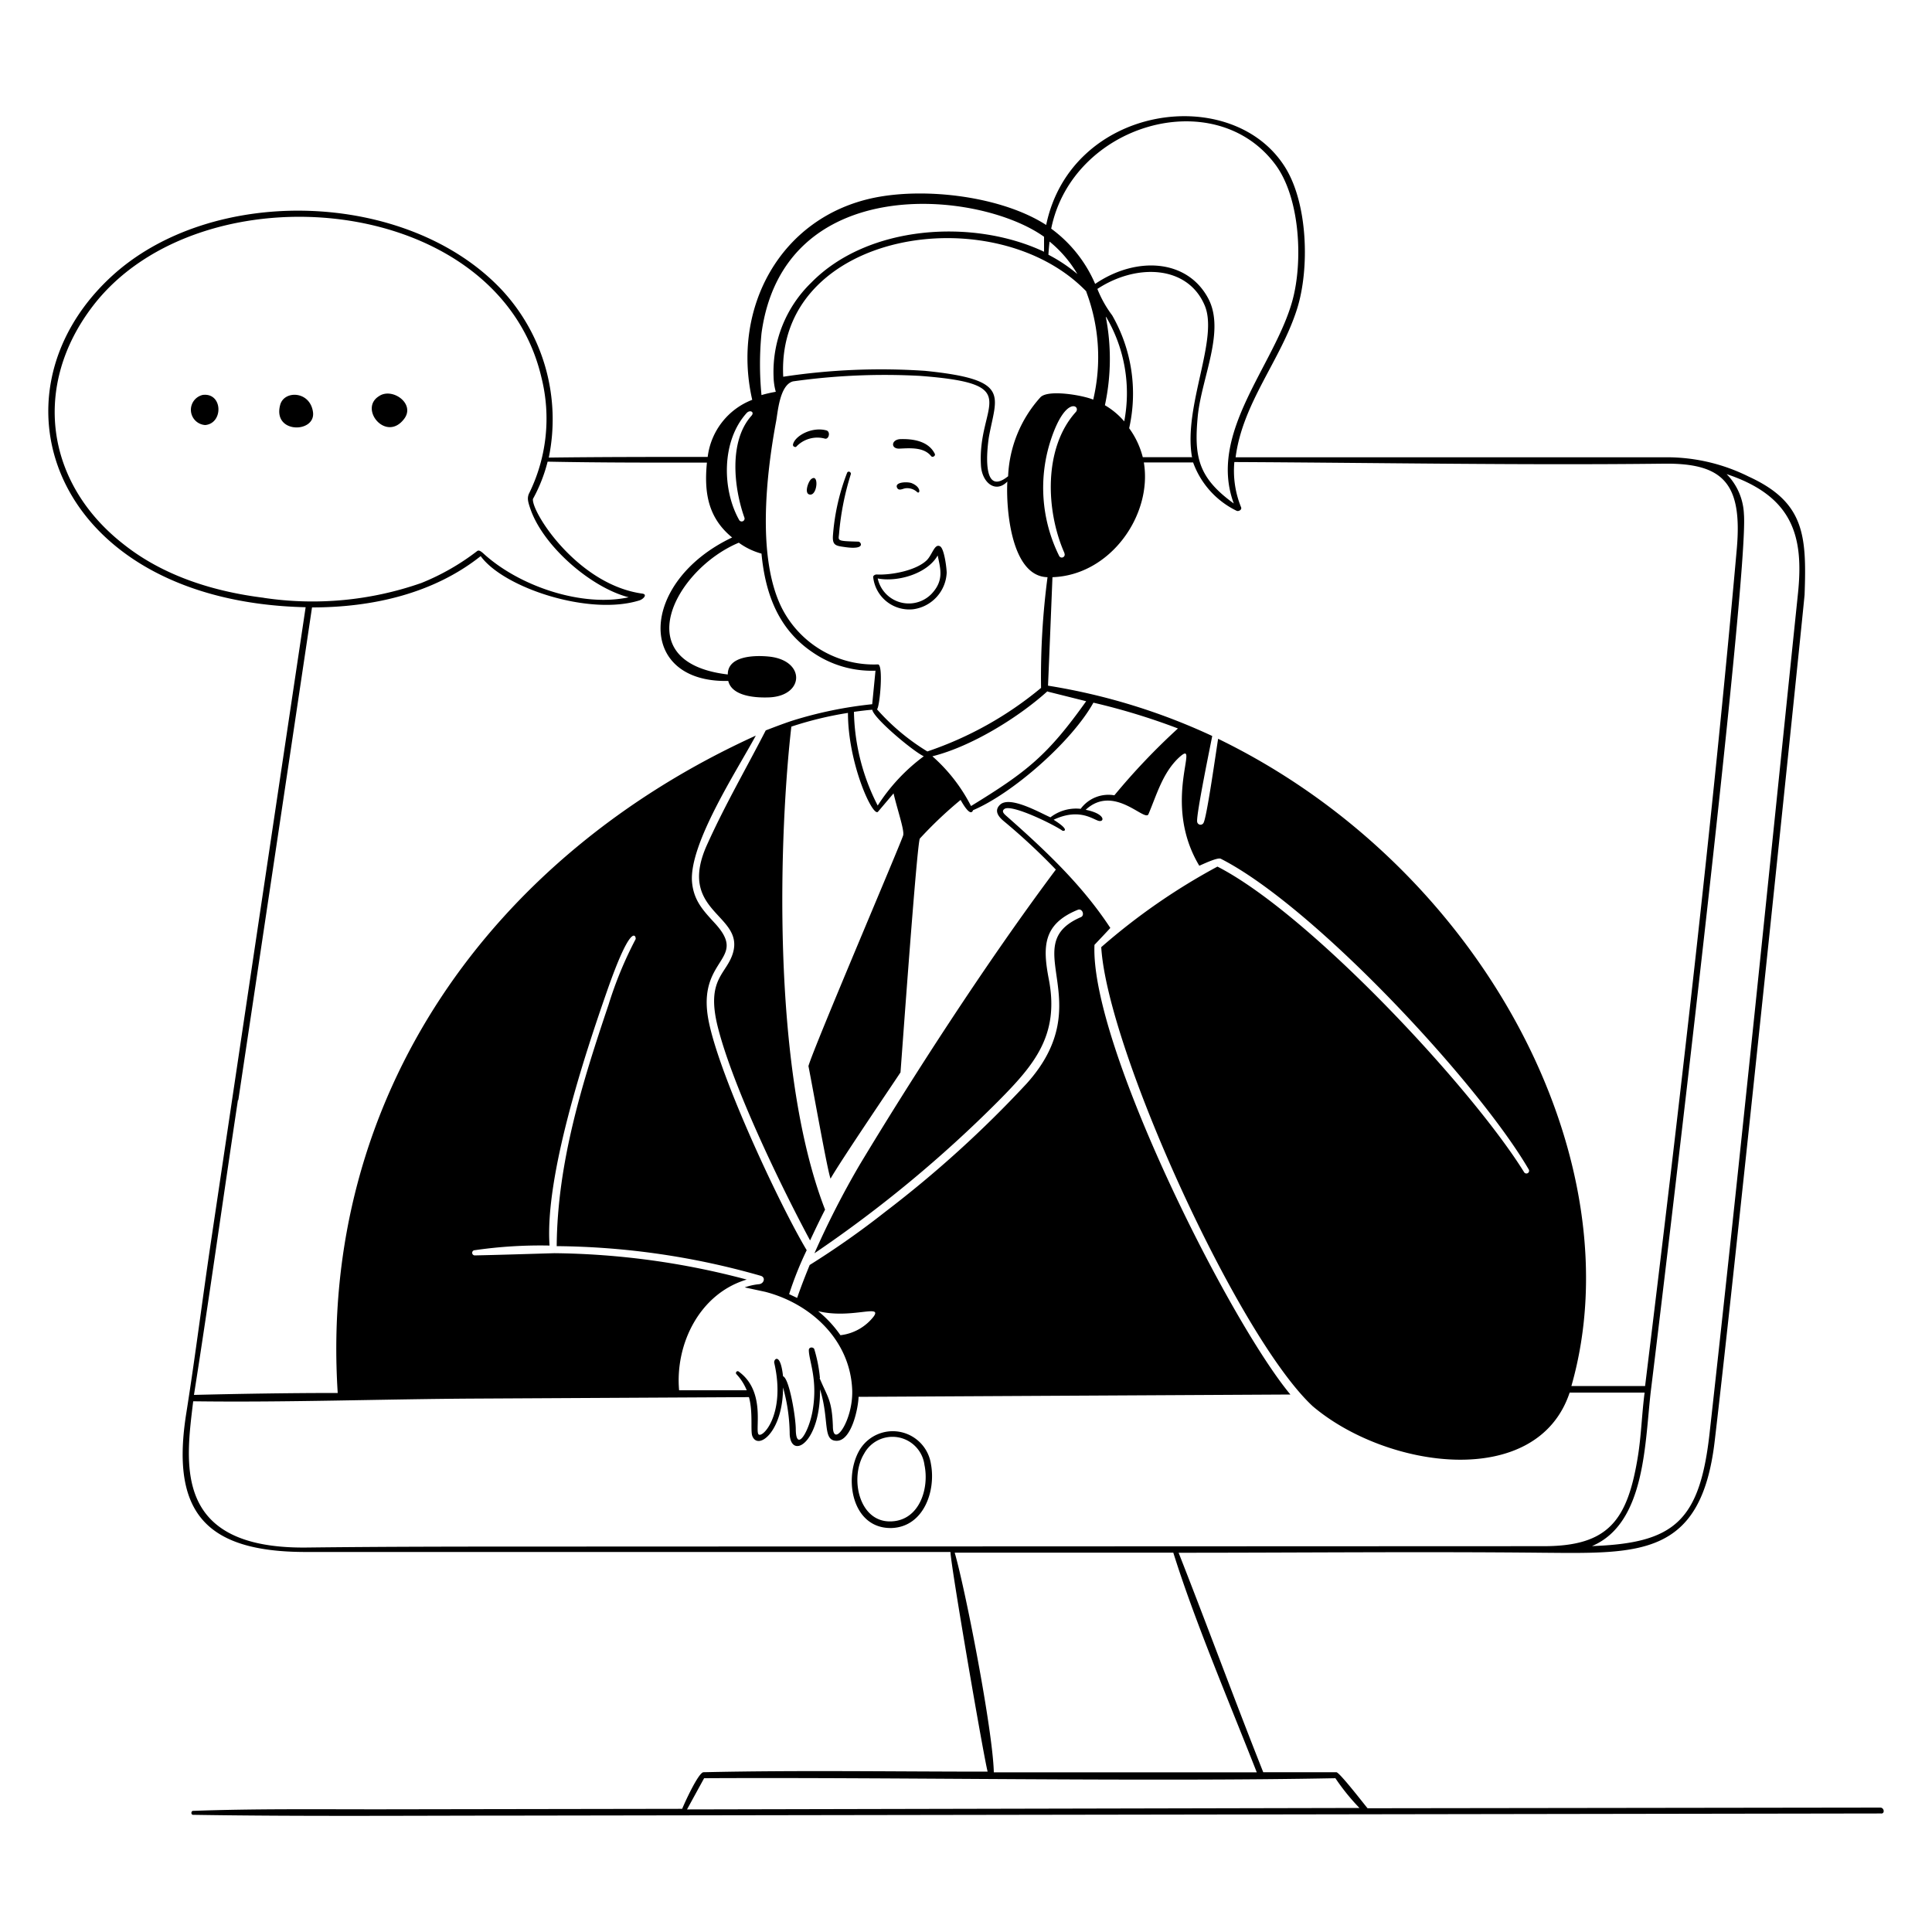 <svg xmlns="http://www.w3.org/2000/svg" viewBox="0 0 200 200" height="400" width="400"><g fill="#000000"><path d="M92.86 50.48c.17.37.56.12.85.07a1.51 1.51 0 0 1 1.2.36c.32.33.52-.45-.5-.88-.41-.19-1.82-.15-1.55.45zm.27-4.04c1.08-.05 2.52-.17 3.27.79a.21.21 0 0 0 .29 0 .2.2 0 0 0 .06-.29c-.68-1.32-2.33-1.53-3.61-1.48-.92.1-.92 1.03-.01.98zM84 49.58c-.33.22-.83 1.63-.1 1.62s.87-2.2.1-1.62zm1.53-5.03c-1.51-.4-3.27.59-3.44 1.47a.21.21 0 0 0 .18.24.17.17 0 0 0 .14 0 3 3 0 0 1 3-.85c.41.08.59-.75.12-.86zM29 41.93c-.79 3 3.71 2.92 3.4.72s-3.01-2.27-3.4-.72zm59.89 108.34c-1.56 2.91-.64 8 3.41 7.91 3.3-.12 4.6-3.8 4.07-6.63a4 4 0 0 0-7.48-1.28zm3.44 7.22c-3.4.2-4.41-4.48-2.88-7a3.34 3.34 0 0 1 6.25 1.16c.51 2.43-.51 5.69-3.37 5.84zM88.86 56.07c-2.32-.06-2.06-.09-2-.83a28.44 28.44 0 0 1 1.21-6.13c.08-.25-.28-.41-.38-.16a22.58 22.58 0 0 0-1.46 6.43c-.09 1.1.29 1.12 1.29 1.26 2.16.3 1.6-.57 1.34-.57z"></path><path d="m194.64 187.12-53.07.07c-.21-.23-2.9-3.73-3.23-3.73h-7.57c-3-7.56-5.79-15.17-8.76-22.72 12.58 0 25.15-.13 37.72 0 10 .08 16.36.41 17.77-11.52 2.2-18.6 9.31-87.3 9.31-87.66.22-6.15 0-9.57-5.78-12.22a19 19 0 0 0-8.84-2h-44.28c.73-5.66 4.7-10.08 6.37-15.39 1.3-4.15 1.11-10.9-1.26-14.66-5.52-8.77-22.14-6.45-24.72 6-4.52-2.92-12.35-3.93-17.8-2.82-9.74 2-14.79 11.46-12.63 20.92a7.28 7.28 0 0 0-4.61 5.91c-5.48 0-11 0-16.45.07A19.68 19.68 0 0 0 52 30.07C42.25 19.61 21.85 19 11.44 28.71c-13.3 12.4-5.73 33.55 20.2 34.15q-4.89 32.7-9.76 65.4c-.9 6-1.64 12-2.59 18-1.62 10.12 1.82 14.38 12.28 14.4h66.82c.09 1.78 3.49 21.48 3.85 22.74-9.8 0-19.61-.16-29.41.06-.52 0-2 3.25-2.21 3.79l-31.47.05c-6.39 0-12.79-.07-19.16.16-.23 0-.24.41 0 .41 11.28.18 22.59.08 33.88.08l140.84-.22c.43.06.36-.61-.07-.61zm-8.51-125.73c-3 28.91-5.94 58.15-9.13 86.75-1 9.32-3.63 11.61-12.2 11.91 5.62-2.38 5.46-10.89 6.11-16.19 1.16-9.38 10.16-84.27 9.62-90.64a6.26 6.26 0 0 0-1.79-4.14c6.93 2.31 7.98 6.52 7.39 12.31zM172.23 48c6.19-.08 8.16 2.06 7.56 8.84-2.52 28.31-6 58.17-9.49 86.64h-7.63c6.64-23.24-9.07-53.65-36.57-67-.19 1.15-1.15 8-1.5 8.68a.35.35 0 0 1-.67-.09c-.12-.69 1.41-8.09 1.56-8.88a64.18 64.18 0 0 0-17-5.21c.16-3.74.31-7.49.46-11.23 6-.2 10.37-6.45 9.46-11.88h5.1a8.93 8.93 0 0 0 4.49 5c.21.11.58-.1.48-.35a10 10 0 0 1-.7-4.69c14.81.07 29.71.34 44.45.17zM90.79 73.43c.29-.3.67-4.58.11-4.65a10.69 10.69 0 0 1-10-5.91c-2.53-5.13-1.6-13.67-.56-19.24.18-.94.36-3.77 1.75-4.15a67.89 67.89 0 0 1 13.13-.57c11.13.84 5.92 2.83 6.33 9.3.11 1.74 1.5 2.9 2.73 1.64-.15 2.75.37 9.82 4.16 9.9a79 79 0 0 0-.67 11.46A36.85 36.85 0 0 1 96 77.79a22.67 22.67 0 0 1-5.21-4.36zm4.84 4.86a19.31 19.31 0 0 0-4.77 5.1 22.05 22.05 0 0 1-2.46-9.7c.63-.09 1.27-.17 1.9-.22.11.86 4.2 4.29 5.33 4.82zm14.56-21a.3.3 0 0 1-.15.4.3.3 0 0 1-.4-.15 15.88 15.88 0 0 1-.84-12.06c1.54-4.62 3.11-3.44 2.57-2.83-3.37 3.72-3.11 10.24-1.18 14.6zm-1.75 14.3 4 1c-4 5.62-6.13 7.3-11.92 10.85a17.39 17.39 0 0 0-4-5.15c4.02-1 8.9-4.01 11.92-6.74zm15-24.26h-5.14a8.75 8.75 0 0 0-1.41-3 16.28 16.28 0 0 0-1.76-11.69 11.78 11.78 0 0 1-1.53-2.73c4.05-2.66 9.3-2.45 11.08 1.64 1.55 3.45-2.2 10.45-1.29 15.74zm-8.92-14.5a15.53 15.53 0 0 1 1.86 10.79 7.82 7.82 0 0 0-2-1.67 22.77 22.77 0 0 0 .09-9.16zM132 17c2.6 3.45 2.9 10.09 1.79 14.12-1.84 6.7-8.78 13.68-6.07 21-3.72-2.69-4.13-4.86-3.72-9.12.43-4 2.83-8.72 1.1-12.06-2.18-4.17-7.52-4.42-11.73-1.55a13.85 13.85 0 0 0-4.55-5.72C111 12.88 125.68 8.58 132 17zm-23.36 8a12.46 12.46 0 0 1 2.89 3.37 16.35 16.35 0 0 0-3-2c.03-.49.07-.95.12-1.37zm3.81 5.2a19.16 19.16 0 0 1 .72 11.17c-1.06-.45-4.65-1.08-5.46-.25a13 13 0 0 0-3.35 8.18c-2.73 2.19-2.19-2.7-2-4 .77-4.37 2.4-6-6.59-6.91a67.46 67.46 0 0 0-14.69.61c-.79-15.08 21.86-18.7 31.38-8.83zm-33.62 4.31c2.27-16.74 22.43-14.87 29.25-10v1.55c-7.35-3.47-18.26-2.78-24.11 3.21A12.86 12.86 0 0 0 80.08 39a6.26 6.26 0 0 0 .23 1.56 12.67 12.67 0 0 0-1.48.34 32.89 32.89 0 0 1 0-6.39zm-1.54 8.25c.35-.38.85-.11.5.28-2.37 2.64-1.82 7.5-.72 10.57a.3.3 0 0 1-.54.24c-1.8-3.17-1.85-8.21.76-11.09zm-50 19.12c-5.16-.64-10.34-2.25-14.46-5.51C4.64 50 3.3 39.83 9.68 31.59c11.15-14.38 41.87-11.75 46.37 7.49a17.51 17.51 0 0 1-1.32 12.08c-.13.4-.14.65.23 1.67 1.39 3.8 6.24 8 10.12 9-4.84 1.05-11.31-1.14-15-4.5-.4-.37-.55-.38-.69-.28a24.3 24.3 0 0 1-5.77 3.3 34.11 34.11 0 0 1-16.37 1.53zm-2.62 52q3.82-25.47 7.63-51c6.19 0 12.53-1.4 17.46-5.31 2.4 3.3 11.27 6.21 16.44 4.58.4-.13.86-.62.29-.7-6.71-.93-11.49-8.45-11.32-9.8a16.24 16.24 0 0 0 1.52-3.86c5.49.11 11 .1 16.49.1-.3 3.06.09 5.69 2.61 7.75-9.62 4.55-10 15.06-.4 14.85.39 1.65 3 1.76 4.29 1.7 3.64-.19 3.71-3.89-.16-4.23-1.4-.13-4.19-.08-4.18 1.86-10.53-1.24-5.46-10.88 1.14-13.64a7.19 7.19 0 0 0 2.35 1.13c.39 4.13 1.73 7.83 5.31 10.23a10.8 10.8 0 0 0 6.49 1.89l-.34 3.47A42.2 42.2 0 0 0 82 74.61c-.91.3-1.82.65-2.73 1-2 3.89-4.2 7.69-6 11.67-3.34 7.14 3.73 7.3 2.62 11.32-.64 2.27-2.85 2.68-1.58 7.73 1.55 6.14 6.48 16.37 9.55 22.08.5-1.07 1-2.12 1.55-3.19-5.73-14.77-4.68-39.73-3.49-50a36.8 36.8 0 0 1 5.86-1.42c0 5.24 2.57 10.83 3.11 10.23l1.61-1.9c.41 1.74 1.12 3.77 1 4.33s-9.31 22.06-9.81 23.9c.48 2.42 2 11 2.29 11.65 1.08-1.9 6.59-10 7.24-11 .17-2.2 1.7-23.65 2-24.2a42 42 0 0 1 4.22-4c.1.16 1 1.86 1.29 1.06 4.09-1.73 10.22-7.1 12.46-11.13a68 68 0 0 1 8.75 2.67 68.31 68.31 0 0 0-6.58 6.92 3.57 3.57 0 0 0-3.49 1.4 4.34 4.34 0 0 0-3.13.88c-1.06-.46-4.21-2.28-5.22-1.3-.66.63-.13 1.27.41 1.71a64.87 64.87 0 0 1 5.37 5c-7.4 9.89-15.07 21.86-20.32 30.58a90.34 90.34 0 0 0-4.67 9.14 129.16 129.16 0 0 0 19.06-15.78c3.69-3.73 6.31-6.79 5.21-12.55-.66-3.41-.63-5.75 3-7.23.46-.18.74.57.32.76-6.76 2.91 2.05 8.69-5.62 17.23a115.77 115.77 0 0 1-14.63 13.27 88.25 88.25 0 0 1-7.83 5.51c-.46 1.12-.91 2.27-1.3 3.41l-.83-.39a35.09 35.09 0 0 1 1.82-4.55c-2.83-4.71-9.51-19-10.26-24.37-.83-5.91 4.19-5.73.76-9.47-1.22-1.33-2.19-2.34-2.37-4.25-.35-3.93 4.66-11.58 6.6-15.18-27.29 12.41-45.25 37.3-43.28 68.05-5 0-9.93.08-14.88.2 1.6-10.18 3.02-20.4 4.55-30.52zm60.21 28.77a14.94 14.94 0 0 0-.59-3c-.13-.24-.56-.21-.56.11 0 1.09.94 3 .4 6.22-.38 2.28-1.72 4.4-1.75 2 0-1.25-.67-5.29-1.32-5.51-.28-2.57-1-1.75-.91-1.39 1.25 5.46-1.37 8-1.66 7.35s.72-4.45-2-6.43a.17.17 0 0 0-.25 0 .18.18 0 0 0 0 .26 5.35 5.35 0 0 1 1.06 1.66h-7c-.42-4.77 2.11-10 7-11.46a80.11 80.11 0 0 0-19.91-2.73c-2.73.08-5.49.17-8.24.23a.27.27 0 0 1 0-.54 47 47 0 0 1 7.74-.48c-.51-7.13 3.63-19.71 5.91-26.23 2.65-7.62 3.07-5.69 3-5.49A40.05 40.05 0 0 0 63 104c-2.73 8.09-5.31 16.38-5.37 25a79 79 0 0 1 21.12 3.07c.54.16.34.82-.18.87a6.22 6.22 0 0 0-1.48.33l2.13.46c4.74 1.23 8.8 5 9 10.16.11 3.18-2 6.14-2 3.74-.1-2.75-.56-2.99-1.38-4.98zm2.12-4.43a11.89 11.89 0 0 0-2.31-2.49c3.38.83 6.64-.74 5.77.53a5.09 5.09 0 0 1-3.46 1.96zM57.29 160.1c-8.51 0-17 0-25.54.1-13.95.16-12.51-8.78-11.75-15.14 9.78.13 19.55-.23 29.33-.28l28.2-.15c.43 1.52.15 3.45.34 4 .58 1.59 3.19-.41 3.19-5a18.48 18.48 0 0 1 .69 4.89c.18 2.58 3.19.86 3.14-4.7 1 3.24.22 5.35 1.74 5.33s2.21-3.35 2.25-4.55l44.7-.24c-6.36-7.65-20.74-36.26-20.28-46.55 0 0 1.47-1.55 1.64-1.75-2.94-4.49-6.8-8.1-10.79-11.62-.21-.19-.51-.46-.17-.7.76-.52 5.09 1.61 6 2.25.11.07.89 0-.91-1.13 2.76-1.3 4.18.07 4.74.13s.54-.77-1.42-1.16c2.92-2.71 6.14 1.31 6.5.45.87-2.06 1.49-4.32 3.18-5.88 2.32-2.1-1.92 4.55 2.08 11.22.34-.14 1.91-.9 2.23-.72 9.67 4.92 26.73 23.3 31.89 32.19a.28.28 0 0 1-.48.28c-5.41-8.73-22.2-26.76-31.76-31.66A65.21 65.21 0 0 0 114 98.05c.64 10.62 14.18 40.36 21.89 47.52 7.68 6.51 23.22 8.72 26.6-1.41h7.76c-.29 2.22-.35 4.49-.7 6.63-1.07 6.6-3.05 9.27-9.74 9.27l-102.52.04zm41.54.63h22.63c2.16 6.92 5.64 15.11 8.64 22.74h-27.22c-.11-4.42-2.95-18.96-4.05-22.74zm-27.71 26.58 1.77-3.23c19.39-.11 46.1.38 65.35 0a22.36 22.36 0 0 0 2.49 3.08z"></path><path d="M98 59.3c0-.46-.24-2.44-.66-2.73-.6-.38-.83.91-1.45 1.47-1.14 1.05-3.69 1.51-5.15 1.43-.15 0-.36.12-.35.26a3.76 3.76 0 0 0 4.14 3.34A4 4 0 0 0 98 59.3zm-7.14.58c2 .4 5.11-.45 6.21-2.38.27 1.36.7 2.58-.66 4a3.29 3.29 0 0 1-5.55-1.62zm-49-16.55C43 41.77 40.6 40.09 39.25 41c-2.16 1.31.75 4.86 2.61 2.33zM21 40.88a1.58 1.58 0 0 0 .25 3.12c1.89-.18 1.82-3.36-.25-3.12z"></path></g></svg>